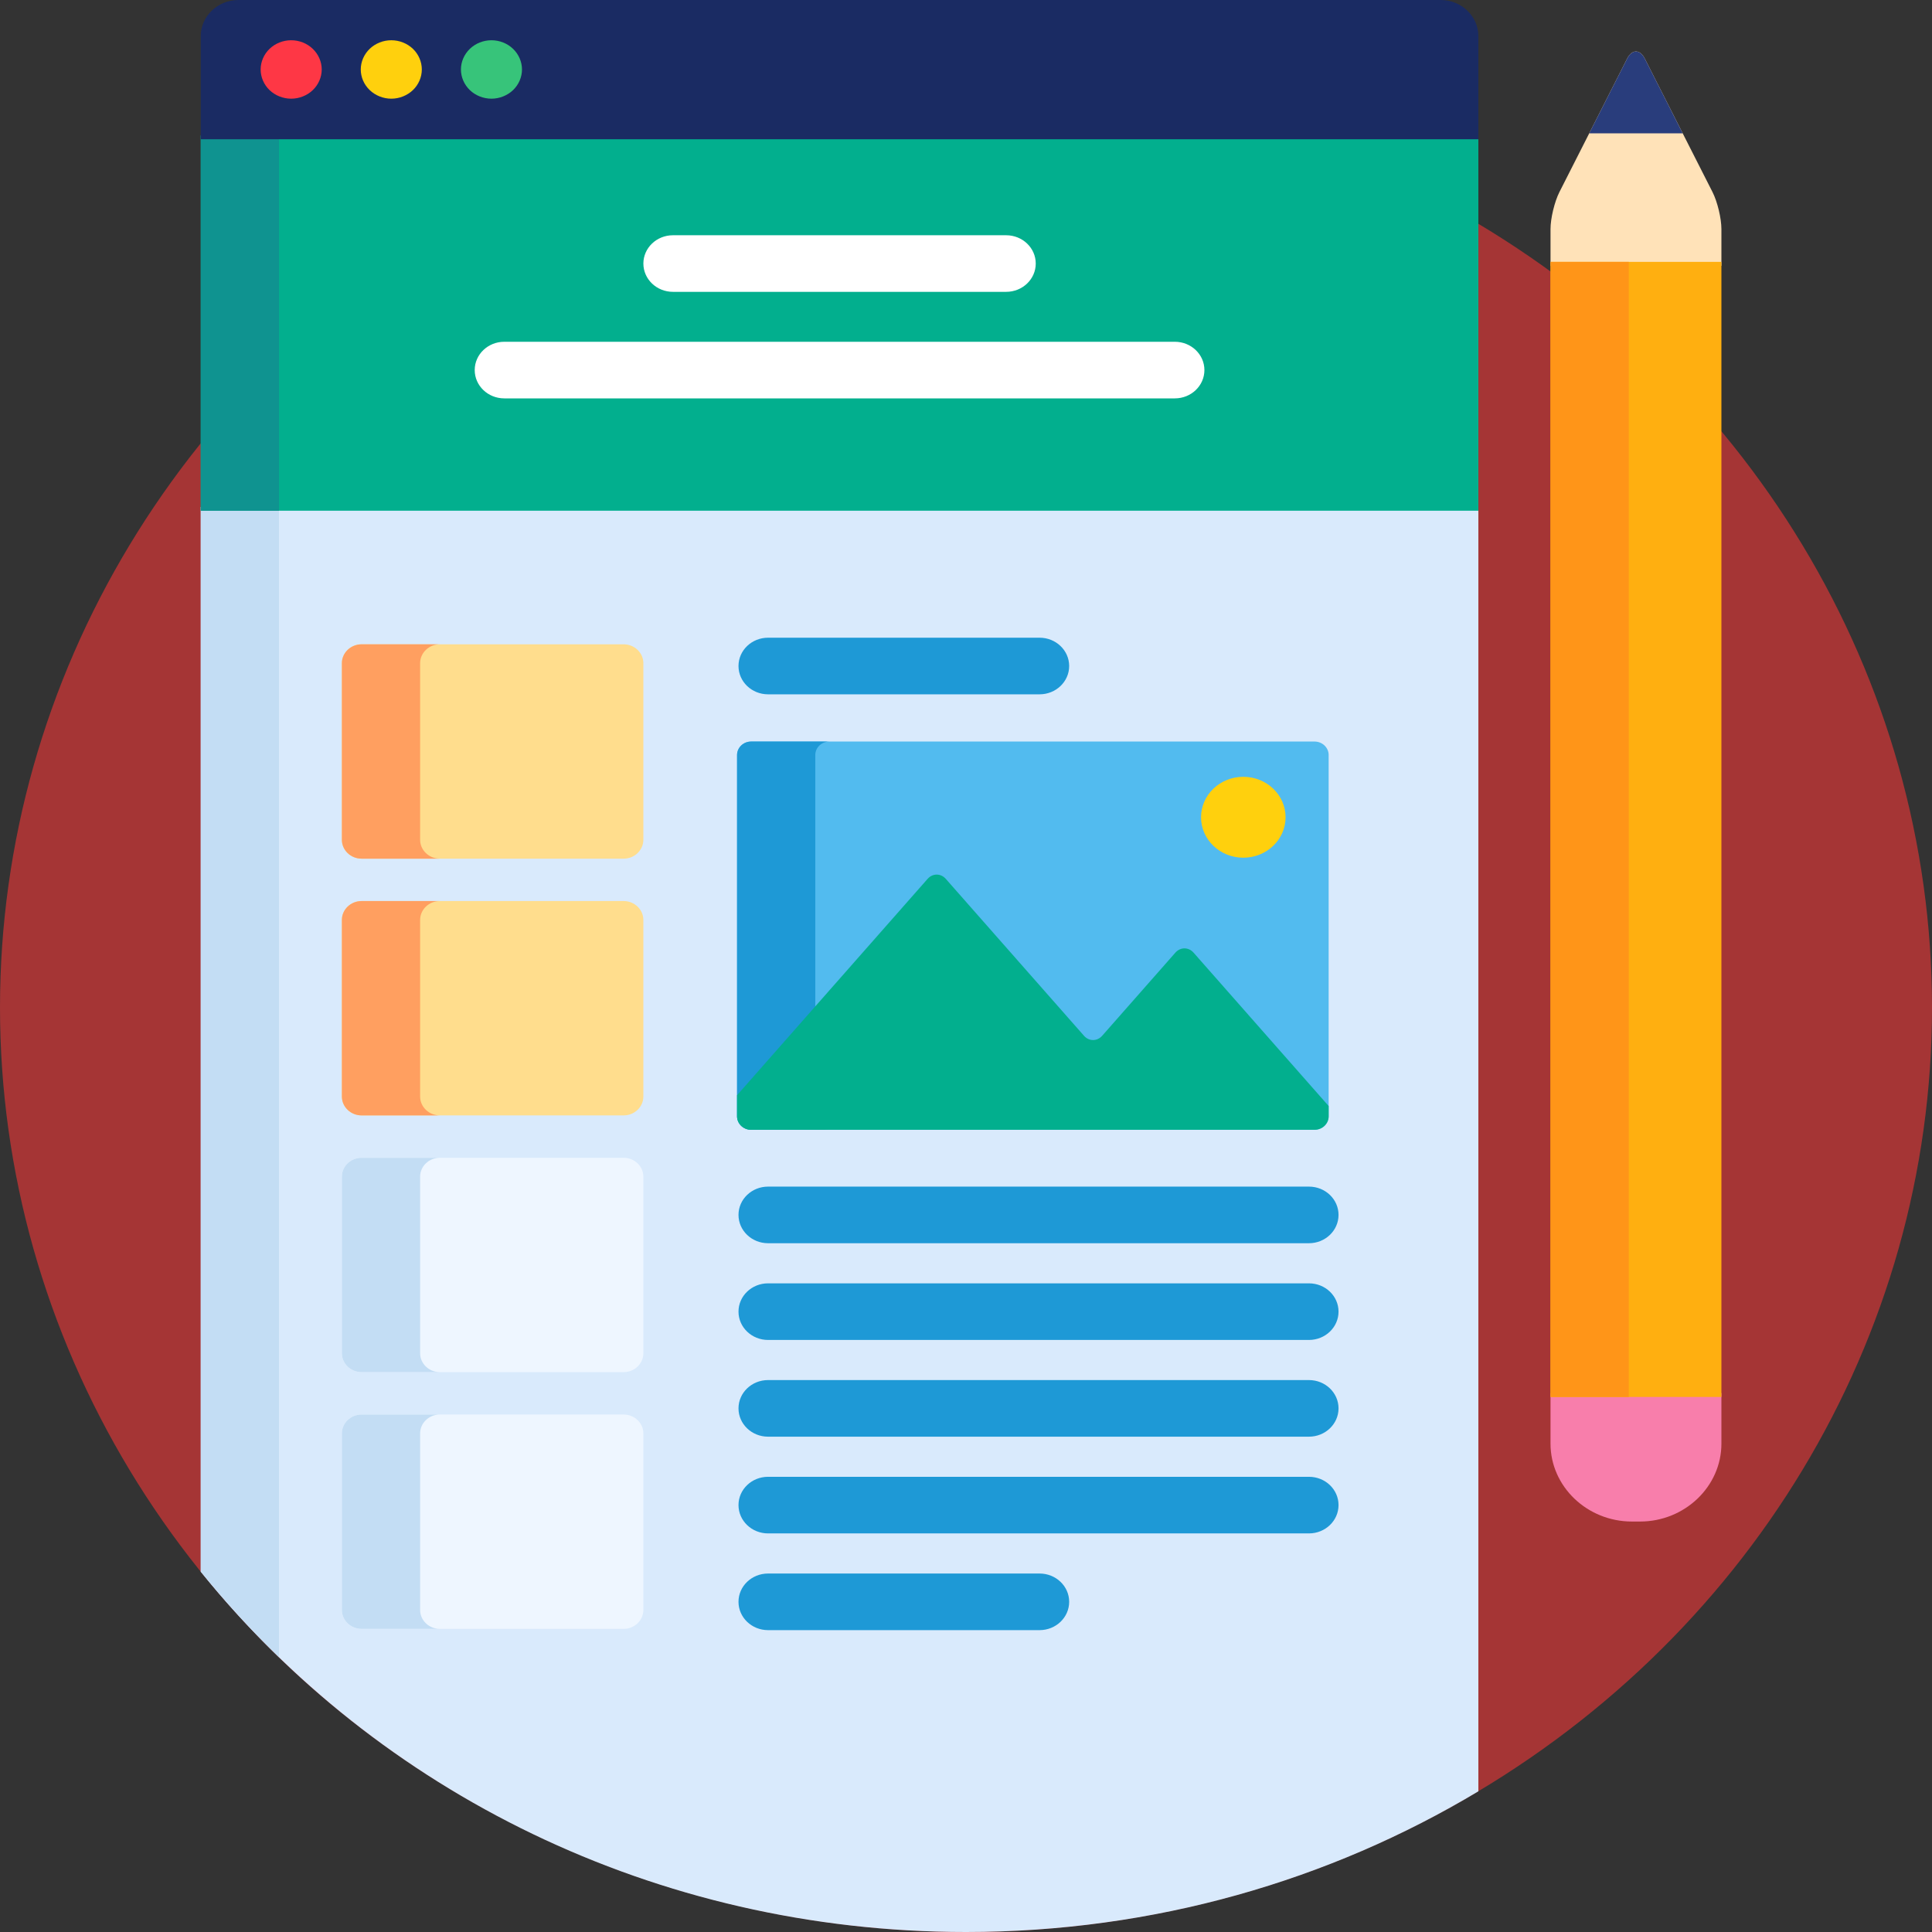 <?xml version="1.0" encoding="UTF-8"?>
<svg width="90px" height="90px" viewBox="0 0 90 90" version="1.1" xmlns="http://www.w3.org/2000/svg" xmlns:xlink="http://www.w3.org/1999/xlink">
    <rect x="0" y="0" width="90" height="90" fill="#333333" stroke="none"/>
    <!-- Generator: Sketch 53 (72520) - https://sketchapp.com -->
    <title>blog</title>
    <desc>Created with Sketch.</desc>
    <g id="Page-1" stroke="none" stroke-width="1" fill="none" fill-rule="evenodd">
        <g id="blog" fill-rule="nonzero">
            <ellipse id="Oval" fill="#A53535" cx="45" cy="46.934" rx="45" ry="43.066"></ellipse>
            <path d="M9.352,73.215 C17.58,83.423 30.486,90 45,90 C53.768,90 61.949,87.597 68.868,83.446 L68.868,23.615 L9.352,23.615 L9.352,73.215 Z" id="Path" fill="#D9EAFC"></path>
            <path d="M12.996,23.615 L9.352,23.615 L9.352,73.215 C10.48,74.615 11.699,75.944 12.996,77.199 L12.996,23.615 Z" id="Path" fill="#C3DDF4"></path>
            <rect id="Rectangle" fill="#02AF8E" x="9.352" y="6.311" width="59.516" height="17.48"></rect>
            <rect id="Rectangle" fill="#0F9390" x="9.352" y="6.311" width="3.644" height="17.48"></rect>
            <path d="M67.113,0 L11.107,0 C10.142,0 9.352,0.756 9.352,1.68 L9.352,6.487 L68.868,6.487 L68.868,1.68 C68.868,0.756 68.078,0 67.113,0 Z" id="Path" fill="#1A2B63"></path>
            <path d="M61.894,52.002 C61.894,52.347 61.599,52.63 61.238,52.63 L34.991,52.63 C34.63,52.63 34.335,52.347 34.335,52.002 L34.335,35.172 C34.335,34.826 34.63,34.544 34.991,34.544 L61.238,34.544 C61.599,34.544 61.894,34.826 61.894,35.172 L61.894,52.002 Z" id="Path" fill="#52BBEF"></path>
            <path d="M37.979,52.002 L37.979,35.172 C37.979,34.826 38.274,34.544 38.635,34.544 L34.991,34.544 C34.63,34.544 34.335,34.826 34.335,35.172 L34.335,52.002 C34.335,52.347 34.63,52.63 34.991,52.63 L38.635,52.63 C38.274,52.63 37.979,52.347 37.979,52.002 Z" id="Path" fill="#1E99D6"></path>
            <path d="M55.6,44.377 C55.367,44.113 54.987,44.113 54.754,44.377 L51.343,48.251 C51.11,48.515 50.73,48.515 50.497,48.251 L44.058,40.94 C43.825,40.676 43.445,40.676 43.212,40.94 L34.335,51.019 L34.335,52.002 C34.335,52.347 34.63,52.63 34.991,52.63 L61.238,52.63 C61.599,52.63 61.894,52.347 61.894,52.002 L61.894,51.523 L55.6,44.377 Z" id="Path" fill="#02AF8E"></path>
            <ellipse id="Oval" fill="#FFD00D" cx="57.918" cy="38.071" rx="1.969" ry="1.884"></ellipse>
            <g id="Group" transform="translate(34.347, 29.707)" fill="#1E99D6">
                <path d="M26.63,28.207 L1.432,28.207 C0.671,28.207 0.055,27.616 0.055,26.888 C0.055,26.16 0.671,25.57 1.432,25.57 L26.63,25.57 C27.391,25.57 28.007,26.16 28.007,26.888 C28.007,27.616 27.39,28.207 26.63,28.207 Z" id="Path"></path>
                <path d="M26.63,32.713 L1.432,32.713 C0.671,32.713 0.055,32.122 0.055,31.394 C0.055,30.666 0.671,30.076 1.432,30.076 L26.63,30.076 C27.391,30.076 28.007,30.666 28.007,31.394 C28.007,32.122 27.39,32.713 26.63,32.713 Z" id="Path"></path>
                <path d="M26.63,37.219 L1.432,37.219 C0.671,37.219 0.055,36.628 0.055,35.9 C0.055,35.172 0.671,34.582 1.432,34.582 L26.63,34.582 C27.391,34.582 28.007,35.172 28.007,35.9 C28.007,36.628 27.39,37.219 26.63,37.219 Z" id="Path"></path>
                <path d="M26.63,41.725 L1.432,41.725 C0.671,41.725 0.055,41.134 0.055,40.406 C0.055,39.678 0.671,39.088 1.432,39.088 L26.63,39.088 C27.391,39.088 28.007,39.678 28.007,40.406 C28.007,41.134 27.39,41.725 26.63,41.725 Z" id="Path"></path>
                <path d="M14.081,46.231 L1.432,46.231 C0.671,46.231 0.055,45.64 0.055,44.912 C0.055,44.184 0.671,43.594 1.432,43.594 L14.081,43.594 C14.842,43.594 15.459,44.184 15.459,44.912 C15.459,45.64 14.842,46.231 14.081,46.231 Z" id="Path"></path>
                <path d="M14.081,2.637 L1.432,2.637 C0.671,2.637 0.055,2.047 0.055,1.319 C0.055,0.59 0.671,0 1.432,0 L14.081,0 C14.842,0 15.459,0.59 15.459,1.319 C15.459,2.047 14.842,2.637 14.081,2.637 Z" id="Path"></path>
            </g>
            <g id="Group" transform="translate(15.796, 53.789)" fill="#EEF6FF">
                <path d="M0.13,12.984 C0.13,12.5 0.543,12.105 1.049,12.105 L13.256,12.105 C13.761,12.105 14.174,12.5 14.174,12.984 L14.174,21.211 C14.174,21.695 13.761,22.09 13.256,22.09 L1.049,22.09 C0.543,22.09 0.13,21.695 0.13,21.211 L0.13,12.984 Z" id="Path"></path>
                <path d="M0.13,1.024 C0.13,0.54 0.543,0.145 1.049,0.145 L13.256,0.145 C13.761,0.145 14.174,0.54 14.174,1.024 L14.174,9.251 C14.174,9.735 13.761,10.13 13.256,10.13 L1.049,10.13 C0.543,10.13 0.13,9.735 0.13,9.251 L0.13,1.024 Z" id="Path"></path>
            </g>
            <g id="Group" transform="translate(15.796, 29.883)" fill="#FFDD8D">
                <path d="M0.13,12.97 C0.13,12.487 0.543,12.091 1.049,12.091 L13.256,12.091 C13.761,12.091 14.174,12.487 14.174,12.97 L14.174,21.198 C14.174,21.681 13.761,22.077 13.256,22.077 L1.049,22.077 C0.543,22.077 0.13,21.681 0.13,21.198 L0.13,12.97 Z" id="Path"></path>
                <path d="M0.13,1.01 C0.13,0.527 0.543,0.131 1.049,0.131 L13.256,0.131 C13.761,0.131 14.174,0.527 14.174,1.01 L14.174,9.238 C14.174,9.721 13.761,10.117 13.256,10.117 L1.049,10.117 C0.543,10.117 0.13,9.721 0.13,9.238 L0.13,1.01 Z" id="Path"></path>
            </g>
            <g id="Group" transform="translate(15.796, 53.789)" fill="#C3DDF4">
                <path d="M3.775,21.211 L3.775,12.984 C3.775,12.5 4.188,12.105 4.693,12.105 L1.049,12.105 C0.543,12.105 0.13,12.5 0.13,12.984 L0.13,21.211 C0.13,21.695 0.543,22.09 1.049,22.09 L4.693,22.09 C4.188,22.09 3.775,21.695 3.775,21.211 Z" id="Path"></path>
                <path d="M3.775,9.251 L3.775,1.024 C3.775,0.54 4.188,0.145 4.693,0.145 L1.049,0.145 C0.543,0.145 0.13,0.54 0.13,1.024 L0.13,9.251 C0.13,9.735 0.543,10.13 1.049,10.13 L4.693,10.13 C4.188,10.13 3.775,9.735 3.775,9.251 Z" id="Path"></path>
            </g>
            <g id="Group" transform="translate(15.796, 29.883)" fill="#FF9F60">
                <path d="M3.775,21.198 L3.775,12.97 C3.775,12.487 4.188,12.091 4.693,12.091 L1.049,12.091 C0.543,12.091 0.13,12.487 0.13,12.97 L0.13,21.198 C0.13,21.681 0.543,22.077 1.049,22.077 L4.693,22.077 C4.188,22.077 3.775,21.681 3.775,21.198 Z" id="Path"></path>
                <path d="M3.775,9.238 L3.775,1.01 C3.775,0.527 4.188,0.131 4.693,0.131 L1.049,0.131 C0.543,0.131 0.13,0.527 0.13,1.01 L0.13,9.238 C0.13,9.721 0.543,10.117 1.049,10.117 L4.693,10.117 C4.188,10.117 3.775,9.721 3.775,9.238 Z" id="Path"></path>
            </g>
            <g id="Group" transform="translate(22.041, 10.898)" fill="#FFFFFF">
                <path d="M32.688,7.66 L1.45,7.66 C0.69,7.66 0.073,7.07 0.073,6.341 C0.073,5.613 0.69,5.023 1.45,5.023 L32.688,5.023 C33.448,5.023 34.065,5.613 34.065,6.341 C34.065,7.07 33.448,7.66 32.688,7.66 Z" id="Path"></path>
                <path d="M24.831,2.697 L9.307,2.697 C8.547,2.697 7.93,2.107 7.93,1.379 C7.93,0.651 8.547,0.061 9.307,0.061 L24.831,0.061 C25.591,0.061 26.208,0.651 26.208,1.379 C26.208,2.107 25.591,2.697 24.831,2.697 Z" id="Path"></path>
            </g>
            <path d="M13.564,4.597 C13.189,4.597 12.823,4.451 12.558,4.199 C12.294,3.945 12.142,3.595 12.142,3.236 C12.142,2.878 12.294,2.528 12.558,2.274 C12.823,2.02 13.189,1.875 13.564,1.875 C13.938,1.875 14.306,2.02 14.569,2.274 C14.835,2.528 14.987,2.878 14.987,3.236 C14.987,3.595 14.835,3.945 14.569,4.199 C14.306,4.451 13.938,4.597 13.564,4.597 Z" id="Path" fill="#FE3745"></path>
            <path d="M18.228,4.597 C17.855,4.597 17.487,4.451 17.223,4.197 C16.958,3.945 16.806,3.595 16.806,3.236 C16.806,2.878 16.957,2.528 17.223,2.274 C17.488,2.02 17.854,1.875 18.228,1.875 C18.604,1.875 18.969,2.02 19.235,2.274 C19.499,2.528 19.65,2.878 19.65,3.236 C19.65,3.593 19.499,3.945 19.235,4.197 C18.969,4.451 18.604,4.597 18.228,4.597 Z" id="Path" fill="#FFD00D"></path>
            <path d="M22.894,4.597 C22.519,4.597 22.152,4.451 21.889,4.199 C21.624,3.945 21.472,3.595 21.472,3.236 C21.472,2.878 21.624,2.528 21.889,2.274 C22.152,2.02 22.519,1.875 22.894,1.875 C23.268,1.875 23.635,2.02 23.899,2.274 C24.164,2.528 24.316,2.878 24.316,3.236 C24.316,3.595 24.164,3.945 23.899,4.199 C23.633,4.451 23.268,4.597 22.894,4.597 Z" id="Path" fill="#37C47A"></path>
            <path d="M72.229,67.251 C72.229,69.246 73.935,70.879 76.02,70.879 L76.399,70.879 C78.484,70.879 80.19,69.246 80.19,67.251 L80.19,64.893 L72.229,64.893 L72.229,67.251 L72.229,67.251 Z" id="Path" fill="#F87EAB"></path>
            <path d="M79.776,8.948 L76.623,2.735 C76.396,2.286 76.023,2.286 75.796,2.735 L72.643,8.948 C72.416,9.397 72.229,10.172 72.229,10.671 L72.229,12.38 L80.19,12.38 L80.19,10.671 C80.19,10.172 80.004,9.397 79.776,8.948 Z" id="Path" fill="#FFE2B8"></path>
            <rect id="Rectangle" fill="#FFAF10" x="72.23" y="12.199" width="7.96" height="52.877"></rect>
            <rect id="Rectangle" fill="#FF9518" x="72.23" y="12.199" width="3.644" height="52.877"></rect>
            <path d="M75.796,2.735 L74.031,6.212 L78.387,6.212 L76.623,2.735 C76.396,2.286 76.023,2.286 75.796,2.735 Z" id="Path" fill="#293D7C"></path>
        </g>
    </g>
</svg>